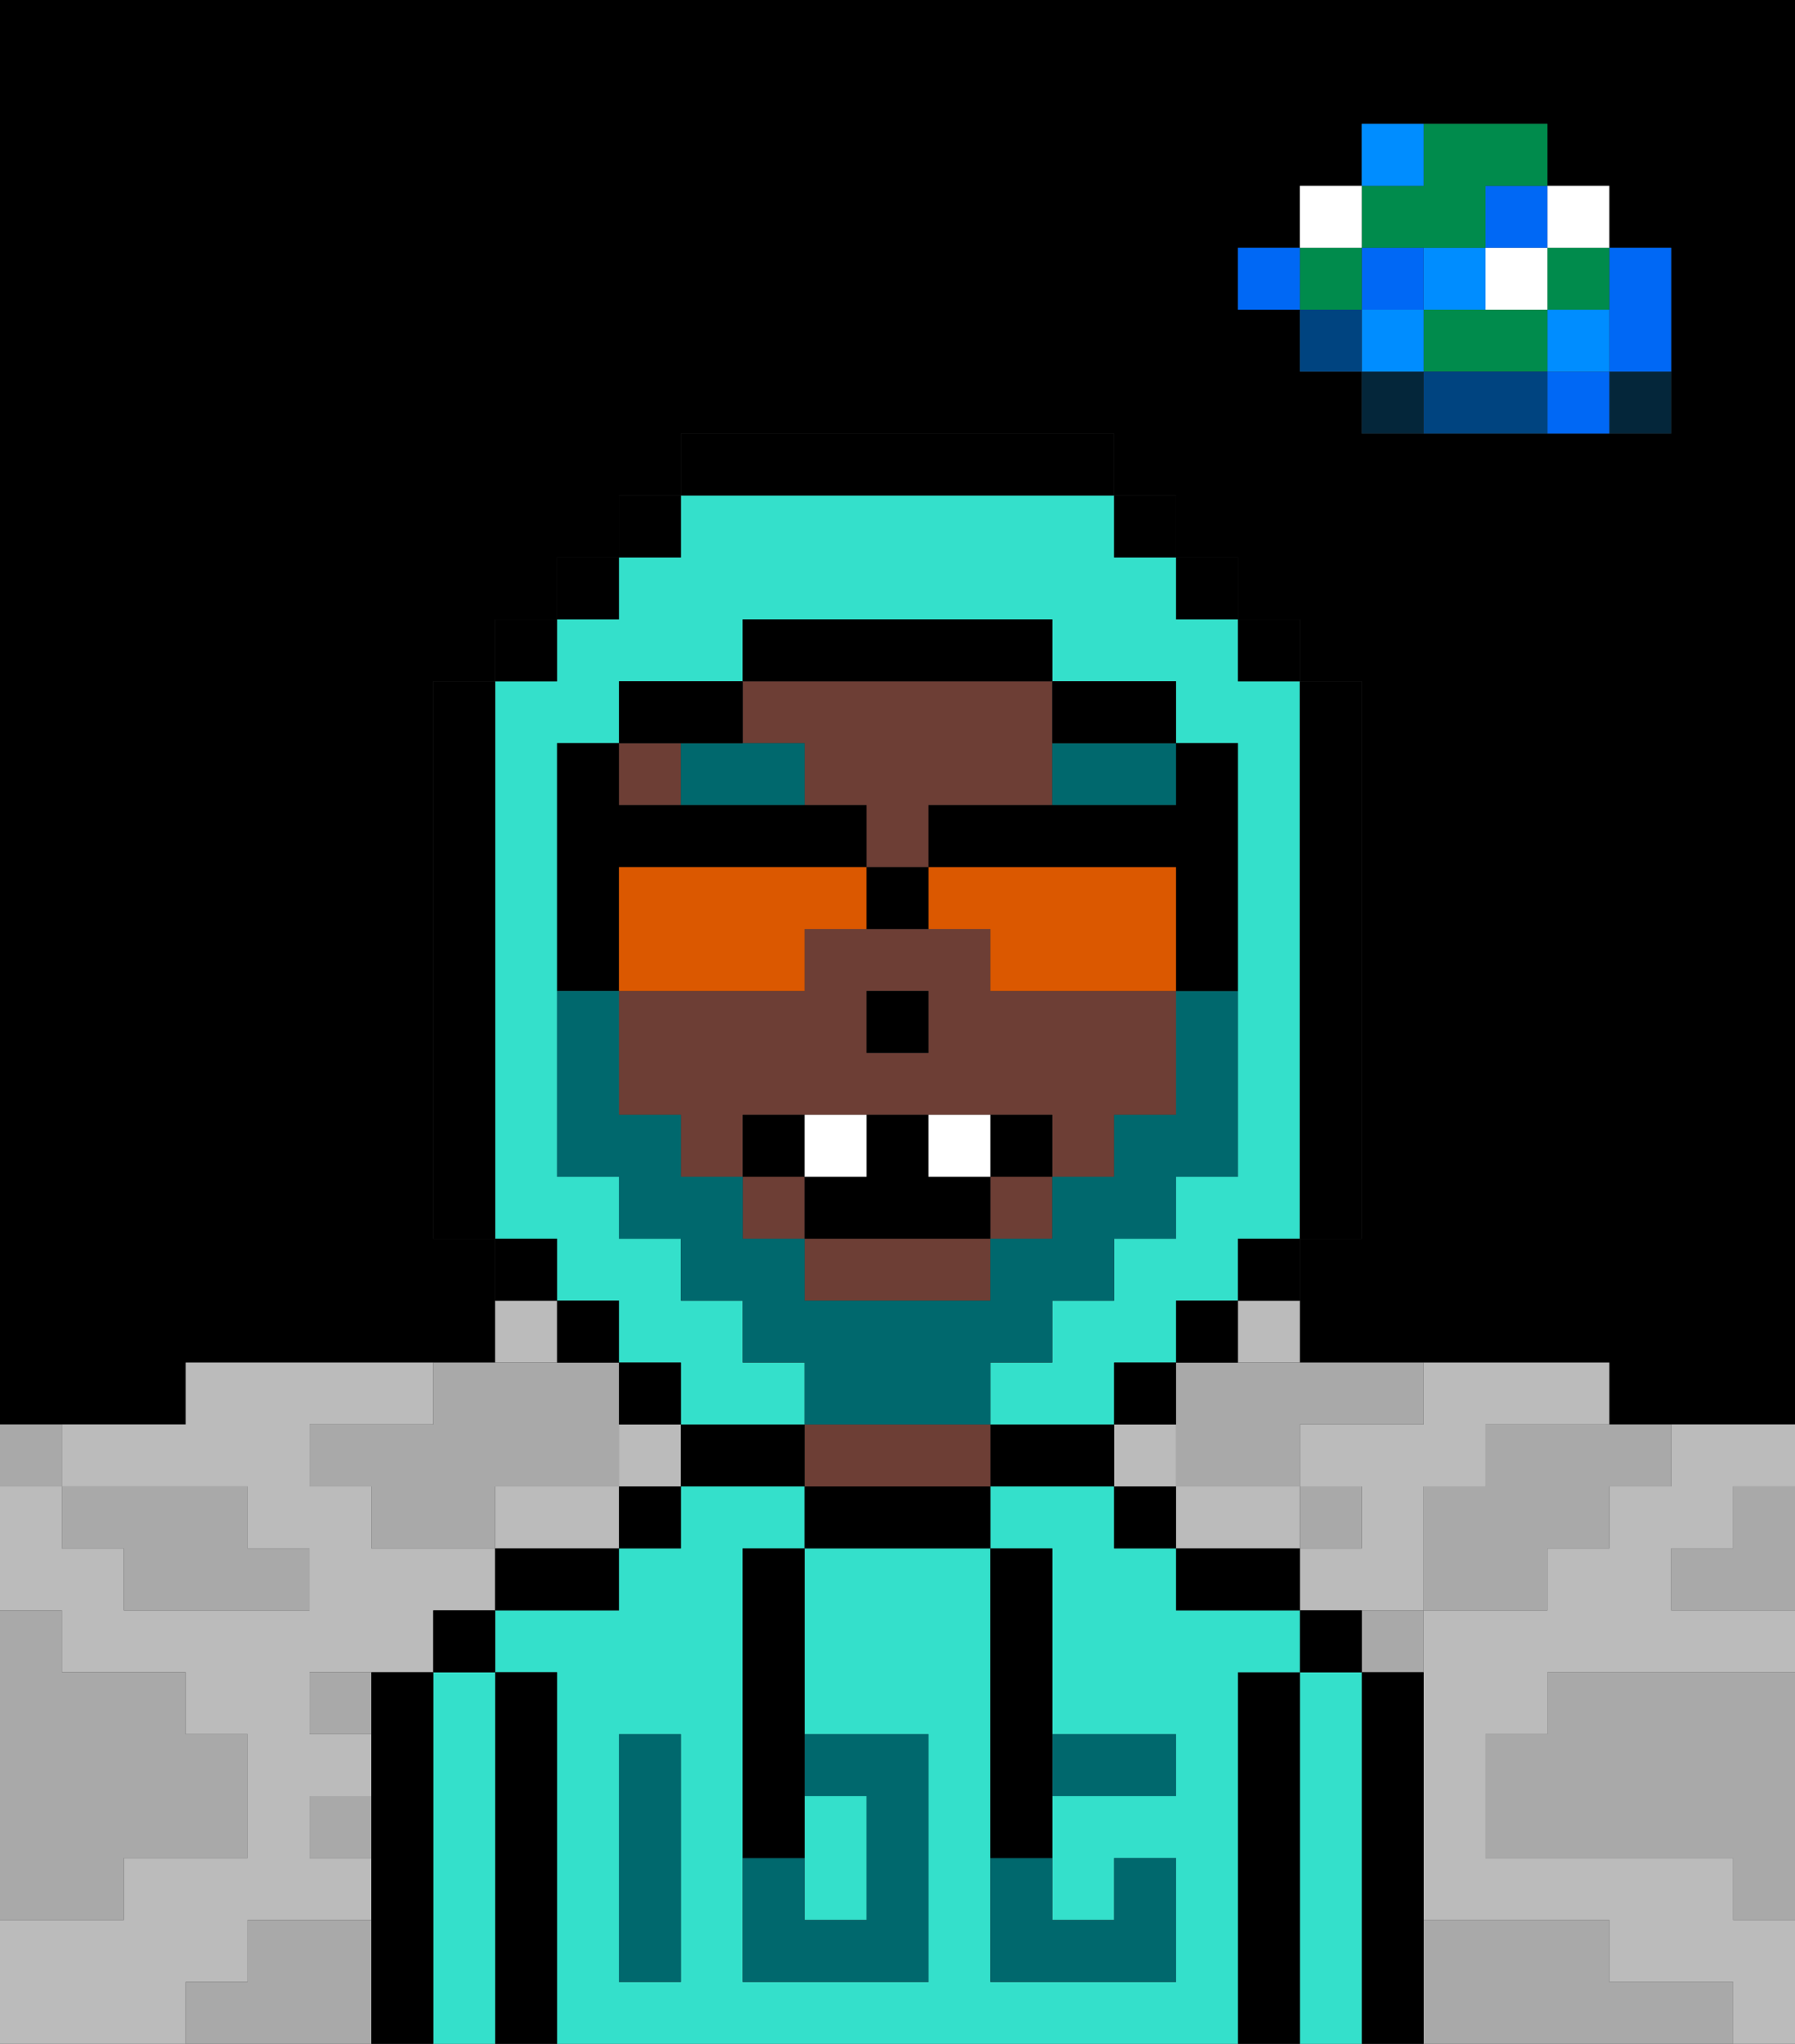 <svg xmlns="http://www.w3.org/2000/svg" viewBox="0 0 29 33"><rect x="0" y="0" width="29" height="33" fill="#333333" stroke="none"/><defs><style>polygon,rect,path{shape-rendering:crispedges;}polygon,rect,path{shape-rendering:crispedges;}.kb127-1{fill:#a9a9a9;}.kb127-2{fill:#bbbbbb;}.kb127-3{fill:#04263a;}.kb127-4{fill:#0068f5;}.kb127-5{fill:#008dff;}.kb127-6{fill:#008b4c;}.kb127-7{fill:#ffffff;}.kb127-8{fill:#004480;}.kb127-9{fill:#000000;}.kb127-10{fill:#34e0cb;}.kb127-11{fill:#6d3e35;}.kb127-12{fill:#00686d;}.kb127-13{fill:#00686d;}.kb127-14{fill:#00686d;}.kb127-15{fill:#db5800;}</style></defs><polygon class="kb127-1" points="28 25 27 25 27 26 28 26 29 26 29 25 29 24 28 24 28 25"/><path class="kb127-9" d="M27,0H0V23H3V22H8V20H7V11H8V10H9V9h1V8h1V7h7V8h1V9h1v1h1v1h1v9H21v2h5v1h3V0H27Zm0,5V7H22V6H21V5H20V4h1V3h1V2h3V3h1V4h1Z"/><polygon class="kb127-1" points="27 32 26 32 26 31 25 31 24 31 23 31 23 32 23 33 24 33 25 33 26 33 27 33 28 33 28 32 27 32"/><polygon class="kb127-1" points="27 27 26 27 25 27 25 28 24 28 24 29 24 30 25 30 26 30 27 30 28 30 28 31 29 31 29 30 29 29 29 28 29 27 28 27 27 27"/><polygon class="kb127-2" points="9 24 8 24 8 25 9 25 10 25 10 24 9 24"/><rect class="kb127-2" x="10" y="23" width="1" height="1"/><rect class="kb127-2" x="20" y="21" width="1" height="1"/><polygon class="kb127-2" points="21 25 21 24 20 24 19 24 19 25 20 25 21 25"/><rect class="kb127-2" x="8" y="21" width="1" height="1"/><polygon class="kb127-2" points="22 23 21 23 21 24 22 24 22 25 21 25 21 26 22 26 23 26 23 25 23 24 24 24 24 23 25 23 26 23 26 22 25 22 24 22 23 22 23 23 22 23"/><polygon class="kb127-2" points="4 32 4 31 5 31 6 31 6 30 5 30 5 29 6 29 6 28 5 28 5 27 6 27 7 27 7 26 8 26 8 25 7 25 6 25 6 24 5 24 5 23 6 23 7 23 7 22 6 22 5 22 4 22 3 22 3 23 2 23 1 23 1 24 2 24 3 24 4 24 4 25 5 25 5 26 4 26 3 26 2 26 2 25 1 25 1 24 0 24 0 25 0 26 1 26 1 27 2 27 3 27 3 28 4 28 4 29 4 30 3 30 2 30 2 31 1 31 0 31 0 32 0 33 1 33 2 33 3 33 3 32 4 32"/><rect class="kb127-2" x="18" y="23" width="1" height="1"/><polygon class="kb127-2" points="27 23 27 24 26 24 26 25 25 25 25 26 24 26 23 26 23 27 23 28 23 29 23 30 23 31 24 31 25 31 26 31 26 32 27 32 28 32 28 33 29 33 29 32 29 31 28 31 28 30 27 30 26 30 25 30 24 30 24 29 24 28 25 28 25 27 26 27 27 27 28 27 29 27 29 26 28 26 27 26 27 25 28 25 28 24 29 24 29 23 28 23 27 23"/><rect class="kb127-3" x="26" y="6" width="1" height="1"/><polygon class="kb127-4" points="26 5 26 6 27 6 27 5 27 4 26 4 26 5"/><rect class="kb127-4" x="25" y="6" width="1" height="1"/><rect class="kb127-5" x="25" y="5" width="1" height="1"/><rect class="kb127-6" x="25" y="4" width="1" height="1"/><rect class="kb127-7" x="25" y="3" width="1" height="1"/><polygon class="kb127-1" points="24 23 24 24 23 24 23 25 23 26 24 26 25 26 25 25 26 25 26 24 27 24 27 23 26 23 25 23 24 23"/><polygon class="kb127-6" points="24 5 23 5 23 6 24 6 25 6 25 5 24 5"/><rect class="kb127-7" x="24" y="4" width="1" height="1"/><rect class="kb127-4" x="24" y="3" width="1" height="1"/><polygon class="kb127-8" points="24 6 23 6 23 7 24 7 25 7 25 6 24 6"/><rect class="kb127-5" x="23" y="4" width="1" height="1"/><rect class="kb127-1" x="22" y="26" width="1" height="1"/><rect class="kb127-3" x="22" y="6" width="1" height="1"/><rect class="kb127-5" x="22" y="5" width="1" height="1"/><rect class="kb127-4" x="22" y="4" width="1" height="1"/><polygon class="kb127-6" points="23 4 24 4 24 3 25 3 25 2 24 2 23 2 23 3 22 3 22 4 23 4"/><rect class="kb127-5" x="22" y="2" width="1" height="1"/><rect class="kb127-1" x="21" y="24" width="1" height="1"/><rect class="kb127-8" x="21" y="5" width="1" height="1"/><rect class="kb127-6" x="21" y="4" width="1" height="1"/><rect class="kb127-7" x="21" y="3" width="1" height="1"/><rect class="kb127-4" x="20" y="4" width="1" height="1"/><polygon class="kb127-1" points="19 22 19 23 19 24 20 24 21 24 21 23 22 23 23 23 23 22 22 22 21 22 20 22 19 22"/><rect class="kb127-1" x="5" y="27" width="1" height="1"/><polygon class="kb127-1" points="6 23 5 23 5 24 6 24 6 25 7 25 8 25 8 24 9 24 10 24 10 23 10 22 9 22 8 22 7 22 7 23 6 23"/><polygon class="kb127-1" points="6 31 5 31 4 31 4 32 3 32 3 33 4 33 5 33 6 33 6 32 6 31"/><rect class="kb127-1" x="5" y="29" width="1" height="1"/><polygon class="kb127-1" points="2 31 2 30 3 30 4 30 4 29 4 28 3 28 3 27 2 27 1 27 1 26 0 26 0 27 0 28 0 29 0 30 0 31 1 31 2 31"/><polygon class="kb127-1" points="2 25 2 26 3 26 4 26 5 26 5 25 4 25 4 24 3 24 2 24 1 24 1 25 2 25"/><rect class="kb127-1" y="23" width="1" height="1"/><polygon class="kb127-9" points="23 31 23 30 23 29 23 28 23 27 22 27 22 28 22 29 22 30 22 31 22 32 22 33 23 33 23 32 23 31"/><polygon class="kb127-10" points="22 31 22 30 22 29 22 28 22 27 21 27 21 28 21 29 21 30 21 31 21 32 21 33 22 33 22 32 22 31"/><rect class="kb127-9" x="21" y="26" width="1" height="1"/><polygon class="kb127-9" points="21 31 21 30 21 29 21 28 21 27 20 27 20 28 20 29 20 30 20 31 20 32 20 33 21 33 21 32 21 31"/><path class="kb127-10" d="M20,31V27h1V26H19V25H18V24H16v1h1v3h2v1H17v2h1V30h1v2H16V25H13v3h2v4H12V25h1V24H11v1H10v1H8v1H9v6H20V31Zm-9,1H10V28h1v4Z"/><polygon class="kb127-9" points="20 25 19 25 19 26 20 26 21 26 21 25 20 25"/><rect class="kb127-9" x="18" y="24" width="1" height="1"/><polygon class="kb127-9" points="17 23 16 23 16 24 17 24 18 24 18 23 17 23"/><polygon class="kb127-9" points="14 24 13 24 13 25 14 25 15 25 16 25 16 24 15 24 14 24"/><polygon class="kb127-11" points="15 23 14 23 13 23 13 24 14 24 15 24 16 24 16 23 15 23"/><polygon class="kb127-9" points="12 23 11 23 11 24 12 24 13 24 13 23 12 23"/><rect class="kb127-9" x="10" y="24" width="1" height="1"/><polygon class="kb127-9" points="8 25 8 26 9 26 10 26 10 25 9 25 8 25"/><polygon class="kb127-9" points="9 31 9 30 9 29 9 28 9 27 8 27 8 28 8 29 8 30 8 31 8 32 8 33 9 33 9 32 9 31"/><polygon class="kb127-10" points="8 31 8 30 8 29 8 28 8 27 7 27 7 28 7 29 7 30 7 31 7 32 7 33 8 33 8 32 8 31"/><rect class="kb127-9" x="7" y="26" width="1" height="1"/><polygon class="kb127-9" points="7 31 7 30 7 29 7 28 7 27 6 27 6 28 6 29 6 30 6 31 6 32 6 33 7 33 7 32 7 31"/><polygon class="kb127-10" points="14 31 14 30 14 29 13 29 13 30 13 31 14 31"/><polygon class="kb127-12" points="14 29 14 30 14 31 13 31 13 30 12 30 12 31 12 32 15 32 15 28 14 28 13 28 13 29 14 29"/><polygon class="kb127-12" points="11 29 11 28 10 28 10 29 10 30 10 31 10 32 11 32 11 31 11 30 11 29"/><polygon class="kb127-12" points="18 29 19 29 19 28 18 28 17 28 17 29 18 29"/><polygon class="kb127-12" points="16 31 16 32 17 32 18 32 19 32 19 31 19 30 18 30 18 31 17 31 17 30 16 30 16 31"/><polygon class="kb127-9" points="12 26 12 27 12 28 12 29 12 30 13 30 13 29 13 28 13 27 13 26 13 25 12 25 12 26"/><polygon class="kb127-9" points="16 27 16 28 16 29 16 30 17 30 17 29 17 28 17 27 17 26 17 25 16 25 16 26 16 27"/><path class="kb127-11" d="M17,16H16V15H13v1H10v2h1v1h1V18h5v1h1V18h1V16H17Zm-2,1H14V16h1Z"/><polygon class="kb127-11" points="13 12 13 13 14 13 14 14 15 14 15 13 16 13 17 13 17 12 17 11 16 11 15 11 14 11 13 11 12 11 12 12 13 12"/><rect class="kb127-11" x="10" y="12" width="1" height="1"/><polygon class="kb127-11" points="13 21 14 21 15 21 16 21 16 20 13 20 13 21"/><rect class="kb127-11" x="16" y="19" width="1" height="1"/><rect class="kb127-11" x="12" y="19" width="1" height="1"/><rect class="kb127-9" x="14" y="16" width="1" height="1"/><polygon class="kb127-13" points="12 12 11 12 11 13 12 13 13 13 13 12 12 12"/><polygon class="kb127-13" points="17 12 17 13 18 13 19 13 19 12 18 12 17 12"/><polygon class="kb127-10" points="9 21 10 21 10 22 11 22 11 23 12 23 13 23 13 22 12 22 12 21 11 21 11 20 10 20 10 19 9 19 9 18 9 17 9 16 9 15 9 14 9 13 9 12 10 12 10 11 11 11 12 11 12 10 13 10 14 10 15 10 16 10 17 10 17 11 18 11 19 11 19 12 20 12 20 13 20 14 20 15 20 16 20 17 20 18 20 19 19 19 19 20 18 20 18 21 17 21 17 22 16 22 16 23 17 23 18 23 18 22 19 22 19 21 20 21 20 20 21 20 21 19 21 18 21 17 21 16 21 15 21 14 21 13 21 12 21 11 20 11 20 10 19 10 19 9 18 9 18 8 17 8 16 8 15 8 14 8 13 8 12 8 11 8 11 9 10 9 10 10 9 10 9 11 8 11 8 12 8 13 8 14 8 15 8 16 8 17 8 18 8 19 8 20 9 20 9 21"/><rect class="kb127-9" x="10" y="8" width="1" height="1"/><rect class="kb127-9" x="9" y="9" width="1" height="1"/><rect class="kb127-9" x="8" y="10" width="1" height="1"/><polygon class="kb127-9" points="8 18 8 17 8 16 8 15 8 14 8 13 8 12 8 11 7 11 7 12 7 13 7 14 7 15 7 16 7 17 7 18 7 19 7 20 8 20 8 19 8 18"/><rect class="kb127-9" x="8" y="20" width="1" height="1"/><rect class="kb127-9" x="9" y="21" width="1" height="1"/><rect class="kb127-9" x="10" y="22" width="1" height="1"/><rect class="kb127-9" x="18" y="22" width="1" height="1"/><rect class="kb127-9" x="19" y="21" width="1" height="1"/><rect class="kb127-9" x="20" y="20" width="1" height="1"/><polygon class="kb127-9" points="21 13 21 14 21 15 21 16 21 17 21 18 21 19 21 20 22 20 22 19 22 18 22 17 22 16 22 15 22 14 22 13 22 12 22 11 21 11 21 12 21 13"/><rect class="kb127-9" x="20" y="10" width="1" height="1"/><rect class="kb127-9" x="19" y="9" width="1" height="1"/><rect class="kb127-9" x="18" y="8" width="1" height="1"/><polygon class="kb127-9" points="13 8 14 8 15 8 16 8 17 8 18 8 18 7 17 7 16 7 15 7 14 7 13 7 12 7 11 7 11 8 12 8 13 8"/><polygon class="kb127-9" points="12 12 12 11 11 11 10 11 10 12 11 12 12 12"/><polygon class="kb127-9" points="10 15 10 14 11 14 12 14 13 14 14 14 14 13 13 13 12 13 11 13 10 13 10 12 9 12 9 13 9 14 9 15 9 16 10 16 10 15"/><polygon class="kb127-9" points="18 12 19 12 19 11 18 11 17 11 17 12 18 12"/><polygon class="kb127-9" points="14 11 15 11 16 11 17 11 17 10 16 10 15 10 14 10 13 10 12 10 12 11 13 11 14 11"/><polygon class="kb127-14" points="15 23 16 23 16 22 17 22 17 21 18 21 18 20 19 20 19 19 20 19 20 18 20 17 20 16 19 16 19 17 19 18 18 18 18 19 17 19 17 20 16 20 16 21 15 21 14 21 13 21 13 20 12 20 12 19 11 19 11 18 10 18 10 17 10 16 9 16 9 17 9 18 9 19 10 19 10 20 11 20 11 21 12 21 12 22 13 22 13 23 14 23 15 23"/><polygon class="kb127-15" points="12 16 13 16 13 15 14 15 14 14 13 14 12 14 11 14 10 14 10 15 10 16 11 16 12 16"/><polygon class="kb127-15" points="19 14 18 14 17 14 16 14 15 14 15 15 16 15 16 16 17 16 18 16 19 16 19 15 19 14"/><polygon class="kb127-9" points="18 13 17 13 16 13 15 13 15 14 16 14 17 14 18 14 19 14 19 15 19 16 20 16 20 15 20 14 20 13 20 12 19 12 19 13 18 13"/><rect class="kb127-9" x="14" y="14" width="1" height="1"/><rect class="kb127-9" x="12" y="18" width="1" height="1"/><rect class="kb127-9" x="16" y="18" width="1" height="1"/><polygon class="kb127-9" points="15 19 15 18 14 18 14 19 13 19 13 20 16 20 16 19 15 19"/><rect class="kb127-7" x="13" y="18" width="1" height="1"/><rect class="kb127-7" x="15" y="18" width="1" height="1"/></svg>